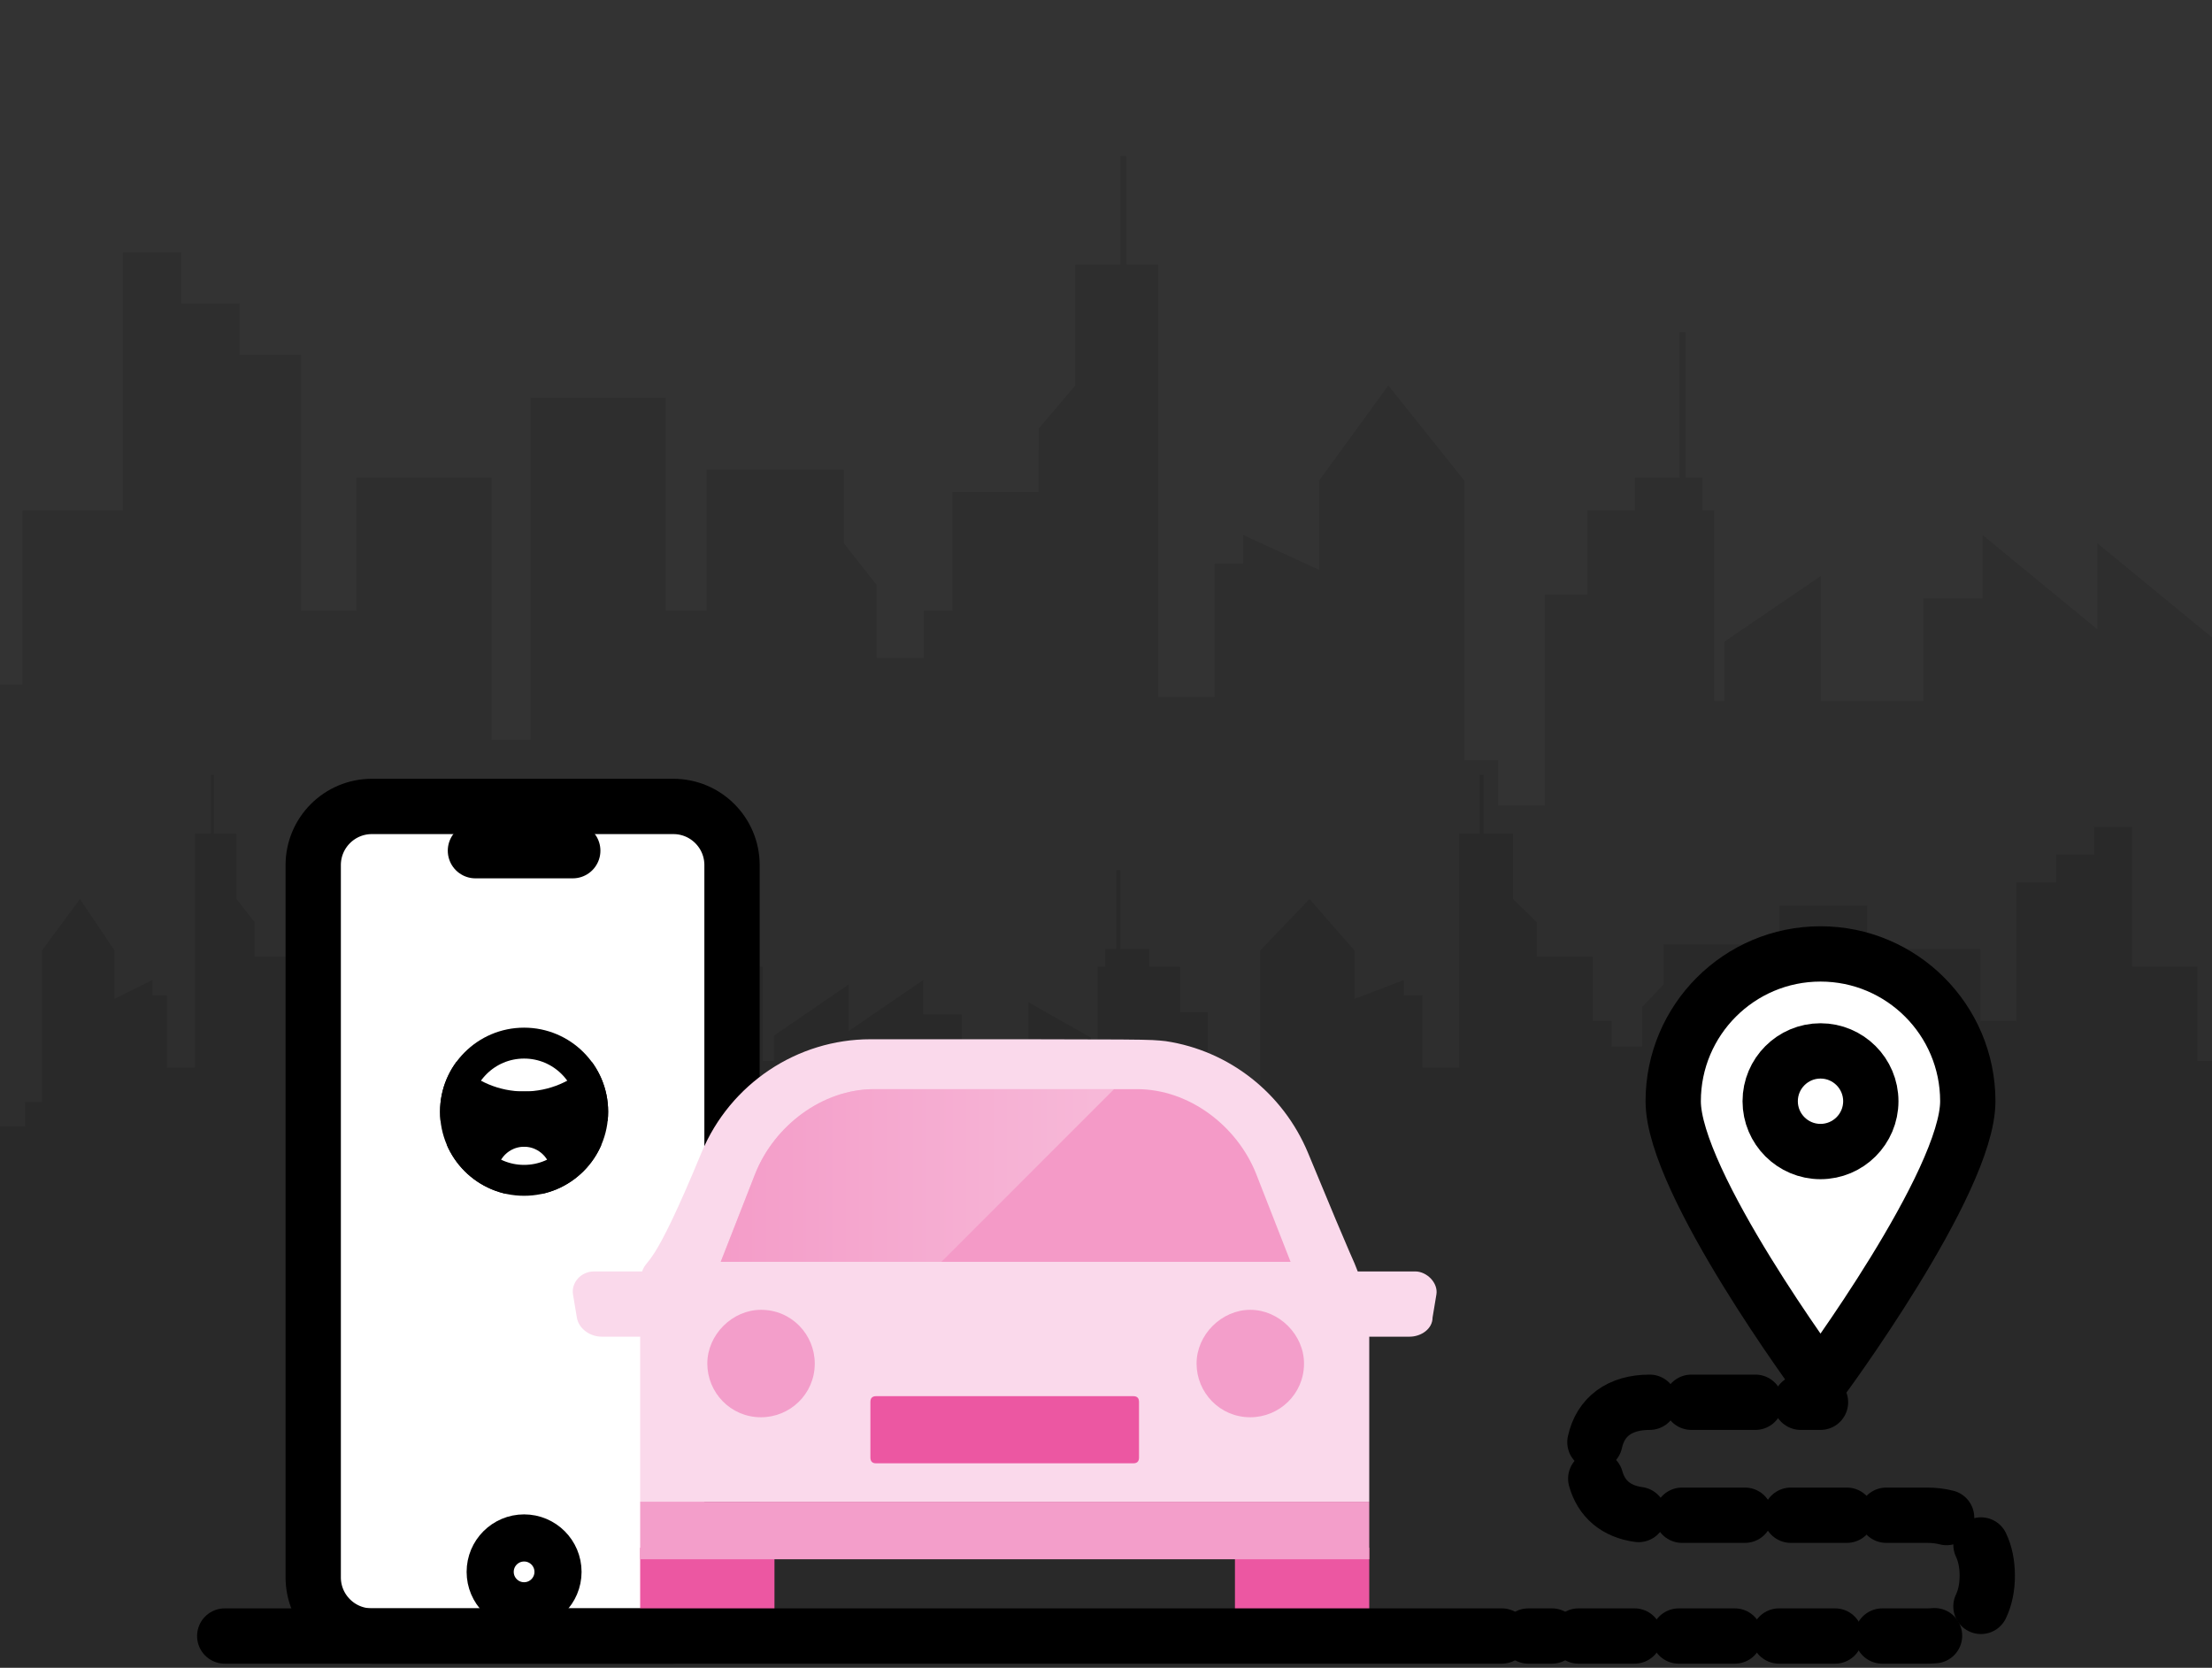 <?xml version="1.0" encoding="utf-8"?>
<!-- Generator: Adobe Illustrator 16.0.0, SVG Export Plug-In . SVG Version: 6.00 Build 0)  -->
<!DOCTYPE svg PUBLIC "-//W3C//DTD SVG 1.1//EN" "http://www.w3.org/Graphics/SVG/1.1/DTD/svg11.dtd">
<svg version="1.1" id="Ebene_1" xmlns:serif="http://www.serif.com/"
	 xmlns="http://www.w3.org/2000/svg" xmlns:xlink="http://www.w3.org/1999/xlink" x="0px" y="0px" width="1000px"
	 height="753.897px" viewBox="0 246.103 1000 753.897" enable-background="new 0 246.103 1000 753.897" xml:space="preserve">
<rect x="0" y="246.103" width="1000" height="753.897" fill="#333333" stroke="none"/>
<path fill-opacity="0.1" d="M1000,999.999H0V555.554h10.185V476.85h45.371V360.183h26.389v23.148h26.389v23.148h27.777v115.74h25
	v-60.186h61.111v118.52h17.593v-154.63h61.111v96.296h18.519v-63.889h62.036v33.333l14.815,18.851v33.001h21.296V522.22h12.963
	v-53.704h38.982l0.038-28.703l16.535-19.444v-54.63h20.37v-49.074h2.778v49.074h14.352V561.11h25.463v-60.186h12.963v-12.963
	l34.26,15.741v-40.297l31.338-43.036l34.402,43.036v126.358h15.278v20.42h21.064v-95.37h19.213v-37.963h21.528v-14.815h20.139
	v-65.74h2.777v65.74h7.64v14.815h5.323v86.111h4.63V536.11l43.519-29.63v56.482h46.297v-46.297h26.852v-28.704l51.852,42.593
	v-38.889L1000,534.259V999.999L1000,999.999z"/>
<path fill-opacity="0.1" d="M0,999.999h349.956V725.693h-5.093v-42.631h-22.685v-63.194h-13.194v12.538H295.79v12.539h-13.89v62.692
	h-12.5v-32.601h-30.555v64.198h-8.797v-83.758h-30.556v52.16h-9.259v-34.606h-31.019v18.056l-7.407,10.211v17.875H141.16v-11.535
	h-6.481v-29.09h-19.491L115.169,663l-8.269-10.532v-29.591H96.716v-26.582h-1.389v26.582h-7.176v105.825H75.419v-32.6h-6.481v-7.021
	l-17.129,8.525v-21.827L36.14,652.468l-17.202,23.312v68.444h-7.639v11.061H0V999.999L0,999.999z M349.956,999.999H1000V725.693
	h-6.621v-42.631h-29.493v-63.194h-17.153v12.538h-17.154v12.539h-18.057v62.692h-16.251v-32.601h-39.726v64.198H844.11v-83.758
	h-39.725v52.16h-12.038v-34.606H752.02v18.056l-9.63,10.211v17.875h-13.844v-11.535h-8.427v-29.09h-25.34L694.755,663
	l-10.749-10.532v-29.591h-13.241v-26.582h-1.806v26.582h-9.33v105.825h-16.552v-32.6h-8.427v-7.021l-22.27,8.525v-21.827
	l-20.371-23.312l-22.363,23.312v68.444h-9.932v11.061h-13.692v-51.659h-12.489v-20.563h-13.994v-8.025h-13.092v-35.609h-1.806
	v35.609h-4.965v8.025h-3.461v46.644h-3.01v-14.545l-28.289-16.05v30.595h-30.095v-25.077h-17.455v-15.548l-33.705,23.07v-21.064
	l-33.706,23.071V999.999L349.956,999.999z"/>
<g>
	<g>
		<path fill="#FFFFFF" d="M330.931,637.152c0-14.63-11.877-26.507-26.507-26.507H168.105c-14.63,0-26.507,11.877-26.507,26.507
			v321.987c0,14.629,11.877,26.507,26.507,26.507h136.319c14.63,0,26.507-11.878,26.507-26.507V637.152z"/>
		<g id="Product_Icon_Plate">
			<defs>
				<path id="SVGID_1_" d="M330.931,637.152c0-14.63-11.877-26.507-26.507-26.507H168.105c-14.63,0-26.507,11.877-26.507,26.507
					v321.987c0,14.629,11.877,26.507,26.507,26.507h136.319c14.63,0,26.507-11.878,26.507-26.507V637.152z"/>
			</defs>
			<clipPath id="SVGID_2_">
				<use xlink:href="#SVGID_1_"  overflow="visible"/>
			</clipPath>
		</g>
	</g>
</g>
<g>
	<path fill="none" stroke="#000000" stroke-width="25" stroke-linecap="round" stroke-miterlimit="3" d="M214.933,630.645h44"/>
	
		<circle fill="#FFFFFF" stroke="#000000" stroke-width="21.3" stroke-linecap="round" stroke-miterlimit="3" cx="236.933" cy="956.646" r="15.333"/>
	<circle fill="none" cx="236.933" cy="748.645" r="38"/>
	<g>
		<defs>
			<circle id="SVGID_3_" cx="236.933" cy="748.645" r="38"/>
		</defs>
		<clipPath id="SVGID_4_">
			<use xlink:href="#SVGID_3_"  overflow="visible"/>
		</clipPath>
		<g clip-path="url(#SVGID_4_)">
			
				<circle fill="none" stroke="#000000" stroke-width="25" stroke-linecap="round" stroke-miterlimit="3" cx="236.933" cy="697.978" r="54"/>
			
				<circle fill="none" stroke="#000000" stroke-width="25" stroke-linecap="round" stroke-miterlimit="3" cx="236.933" cy="776.646" r="24.667"/>
		</g>
		
			<circle clip-path="url(#SVGID_4_)" fill="none" stroke="#000000" stroke-width="27.94" stroke-linecap="round" stroke-miterlimit="3" cx="236.933" cy="748.645" r="38"/>
	</g>
	<path fill="none" stroke="#000000" stroke-width="25" stroke-miterlimit="3" d="M330.931,637.152
		c0-14.63-11.877-26.507-26.507-26.507H168.105c-14.63,0-26.507,11.877-26.507,26.507v321.987c0,14.629,11.877,26.507,26.507,26.507
		h136.319c14.63,0,26.507-11.878,26.507-26.507V637.152z"/>
	<g>
		<path fill="#FAD9EB" d="M639.826,820.842h-26.021c-2.602-6.939,0,0.867-22.552-53.779c-11.276-26.889-35.563-45.971-64.188-50.309
			c-8.674-0.867-1.734-0.867-133.578-0.867c-32.961,0-63.319,19.95-76.33,51.176c-22.553,54.646-24.287,46.84-26.89,53.779h-21.685
			c-6.071,0-10.408,5.204-9.541,10.408l1.734,10.409c0.867,5.204,6.072,8.674,11.276,8.674h17.348v74.596H619.01v-74.596h18.215
			c5.205,0,10.409-3.47,10.409-8.674l1.734-10.409C650.237,826.046,645.031,820.842,639.826,820.842L639.826,820.842z"/>
		<path fill="#F39ECA" d="M589.52,862.476c0,13.878-11.276,24.286-24.287,24.286c-13.878,0-24.287-11.275-24.287-24.286
			c0-13.012,11.276-24.287,24.287-24.287S589.52,849.465,589.52,862.476z"/>
		<path fill="#F39ECA" d="M368.336,862.476c0,13.878-11.276,24.286-24.287,24.286c-13.879,0-24.287-11.275-24.287-24.286
			c0-13.012,11.275-24.287,24.287-24.287C357.927,838.189,368.336,849.465,368.336,862.476z"/>
		<path fill="#EC57A2" d="M512.323,907.58h-116.23c-1.734,0-2.602-0.867-2.602-2.602v-25.155c0-1.734,0.867-2.602,2.602-2.602
			h116.23c1.735,0,2.603,0.867,2.603,2.602v25.155C514.925,906.713,514.058,907.58,512.323,907.58z"/>
		<g>
			<path fill="#EC57A2" d="M558.294,945.747v30.358c0,5.205,4.337,9.542,9.541,9.542h40.768c5.205,0,10.409-4.337,10.409-9.542
				v-30.358H558.294z"/>
			<path fill="#EC57A2" d="M289.402,945.747v30.358c0,5.205,4.337,9.542,9.542,9.542h40.767c5.205,0,9.542-4.337,10.409-9.542
				v-30.358H289.402L289.402,945.747z"/>
		</g>
		<rect x="289.402" y="924.927" fill="#F39ECA" width="329.609" height="26.021"/>
		<path fill="#F49AC7" d="M567.833,776.604c-8.674-21.685-30.358-38.165-53.778-38.165H395.223c-23.42,0-45.105,16.48-53.779,38.165
			l-15.612,39.9h257.615L567.833,776.604z"/>
		
			<linearGradient id="SVGID_5_" gradientUnits="userSpaceOnUse" x1="-0.641" y1="999.27" x2="0.359" y2="999.27" gradientTransform="matrix(177.771 0 0 -177.771 439.321 178418.906)">
			<stop  offset="0" style="stop-color:#F39ECA;stop-opacity:0.5"/>
			<stop  offset="1" style="stop-color:#FAD9EB;stop-opacity:0.5"/>
		</linearGradient>
		<path fill="url(#SVGID_5_)" d="M395.225,738.439c-23.419,0-45.104,16.48-53.778,38.165l-15.612,39.9h99.75l78.064-78.065H395.225z
			"/>
	</g>
	<g>
		<g>
			<path fill="none" stroke="#000000" stroke-width="25" stroke-linecap="round" stroke-miterlimit="3" d="M690.931,985.647h10.667"
				/>
			<path fill="none" stroke="#000000" stroke-width="25" stroke-linecap="round" stroke-miterlimit="3" d="M713.6,985.647h25.333"/>
			<path fill="none" stroke="#000000" stroke-width="25" stroke-linecap="round" stroke-miterlimit="3" d="M758.931,985.647h25.333"
				/>
			<path fill="none" stroke="#000000" stroke-width="25" stroke-linecap="round" stroke-miterlimit="3" d="M804.266,985.647h25.333"
				/>
			<path fill="none" stroke="#000000" stroke-width="25" stroke-linecap="round" stroke-miterlimit="3" d="M850.931,985.647
				c0,0,7.83,0,20.167,0c1.19,0,2.347-0.049,3.468-0.146"/>
			<path fill="none" stroke="#000000" stroke-width="25" stroke-linecap="round" stroke-miterlimit="3" d="M895.542,972.252
				c1.875-3.89,2.859-8.557,2.859-13.907c0-5.327-0.977-9.978-2.835-13.857"/>
			<path fill="none" stroke="#000000" stroke-width="25" stroke-linecap="round" stroke-miterlimit="3" d="M880.022,932.098
				c-2.711-0.696-5.691-1.055-8.922-1.055c-4.871,0-11.127,0-18.364,0"/>
			<path fill="none" stroke="#000000" stroke-width="25" stroke-linecap="round" stroke-miterlimit="3" d="M834.931,931.043
				c-8.121,0-16.296,0-25.333,0"/>
			<path fill="none" stroke="#000000" stroke-width="25" stroke-linecap="round" stroke-miterlimit="3" d="M788.861,931.043h-28.443
				"/>
			<path fill="none" stroke="#000000" stroke-width="25" stroke-linecap="round" stroke-miterlimit="3" d="M740.781,930.719
				c-10.109-1.372-16.838-7.04-19.38-16.201"/>
			<path fill="none" stroke="#000000" stroke-width="25" stroke-linecap="round" stroke-miterlimit="3" d="M721.027,898.022
				c2.528-11.552,11.263-18.043,24.772-18.043"/>
			<path fill="none" stroke="#000000" stroke-width="25" stroke-linecap="round" stroke-miterlimit="3" d="M764.627,879.978h28.95"
				/>
			<path fill="none" stroke="#000000" stroke-width="25" stroke-linecap="round" stroke-miterlimit="3" d="M814.057,879.978h8.954"
				/>
			<path fill="none" stroke="#000000" stroke-width="25" stroke-linecap="round" stroke-miterlimit="3" d="M101.599,985.647h577.335
				"/>
		</g>
		<path fill="#FFFFFF" stroke="#000000" stroke-width="25" stroke-linecap="round" stroke-miterlimit="3" d="M823.011,677.312
			c36.75,0,66.587,29.836,66.587,66.587c0,36.75-66.587,126.587-66.587,126.587s-66.587-89.837-66.587-126.587
			C756.424,707.148,786.261,677.312,823.011,677.312z M823.011,721.153c12.554,0,22.746,10.192,22.746,22.746
			s-10.192,22.746-22.746,22.746s-22.746-10.192-22.746-22.746S810.457,721.153,823.011,721.153L823.011,721.153z"/>
	</g>
</g>
</svg>
